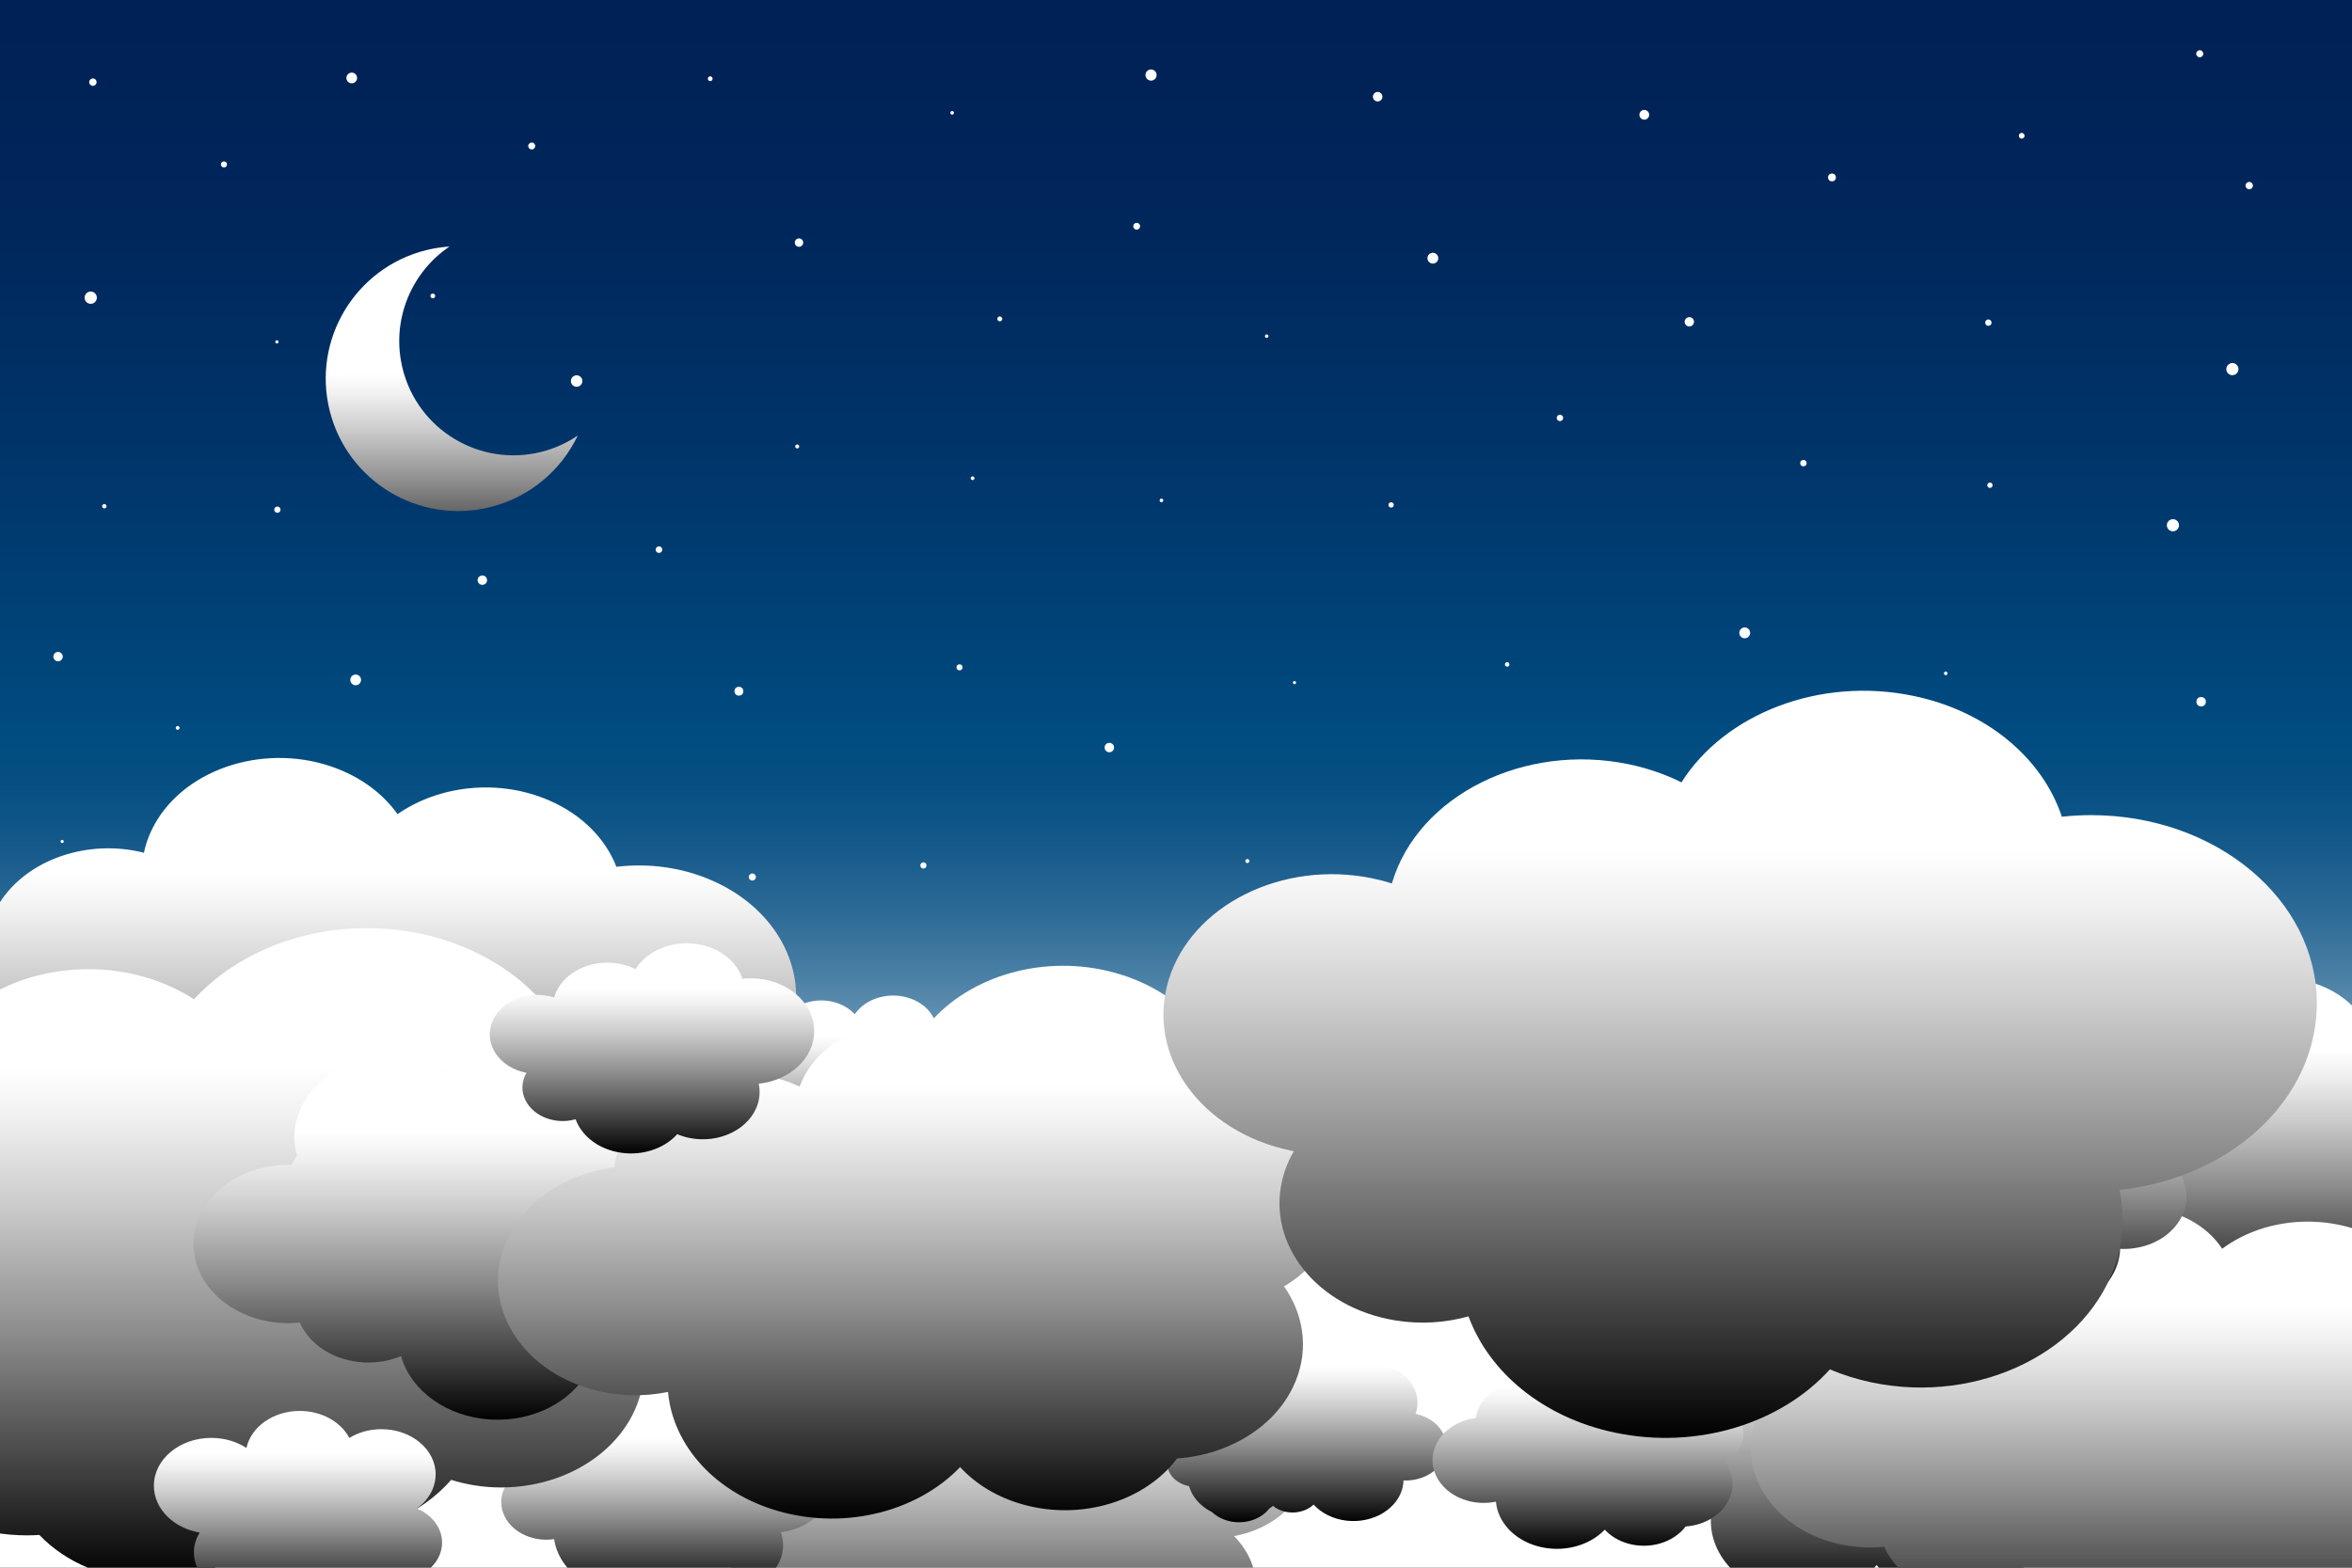 <?xml version="1.0" encoding="utf-8"?>
<!-- Generator: Adobe Illustrator 27.5.0, SVG Export Plug-In . SVG Version: 6.00 Build 0)  -->
<svg version="1.1" id="Layer_1" xmlns="http://www.w3.org/2000/svg" xmlns:xlink="http://www.w3.org/1999/xlink" x="0px" y="0px"
	 viewBox="0 0 432 288" style="enable-background:new 0 0 432 288;" xml:space="preserve">
<rect x="0" y="0" width="432" height="288" fill="#333333" stroke="none"/>
<g>
	<linearGradient id="SVGID_1_" gradientUnits="userSpaceOnUse" x1="216" y1="226.63" x2="216" y2="4.816">
		<stop  offset="0" style="stop-color:#FFFFFF"/>
		<stop  offset="0.019" style="stop-color:#EBF1F5"/>
		<stop  offset="0.083" style="stop-color:#AEC6D7"/>
		<stop  offset="0.146" style="stop-color:#79A0BC"/>
		<stop  offset="0.208" style="stop-color:#4D82A7"/>
		<stop  offset="0.267" style="stop-color:#2C6A96"/>
		<stop  offset="0.323" style="stop-color:#14598A"/>
		<stop  offset="0.374" style="stop-color:#054F82"/>
		<stop  offset="0.418" style="stop-color:#004B80"/>
		<stop  offset="0.594" style="stop-color:#00396E"/>
		<stop  offset="0.831" style="stop-color:#00275C"/>
		<stop  offset="1" style="stop-color:#002155"/>
	</linearGradient>
	<rect style="fill:url(#SVGID_1_);" width="432" height="288"/>
	<g>
		<circle style="fill:#FFFFFF;" cx="209.24" cy="257.349" r="0.916"/>
		<circle style="fill:#FFFFFF;" cx="263.182" cy="47.43" r="0.995"/>
		<circle style="fill:#FFFFFF;" cx="232.654" cy="61.754" r="0.316"/>
		<circle style="fill:#FFFFFF;" cx="421.474" cy="257.898" r="0.394"/>
		<path style="fill:#FFFFFF;" d="M175.214,20.727c0,0.183-0.148,0.331-0.331,0.331c-0.183,0-0.331-0.148-0.331-0.331
			c0-0.183,0.148-0.331,0.331-0.331C175.065,20.396,175.214,20.544,175.214,20.727z"/>
		<circle style="fill:#FFFFFF;" cx="238.687" cy="277.071" r="1.048"/>
		<circle style="fill:#FFFFFF;" cx="331.24" cy="85.083" r="0.586"/>
		<path style="fill:#FFFFFF;" d="M51.159,62.807c0,0.165-0.134,0.299-0.299,0.299c-0.165,0-0.299-0.134-0.299-0.299
			c0-0.165,0.134-0.299,0.299-0.299C51.025,62.507,51.159,62.641,51.159,62.807z"/>
		<path style="fill:#FFFFFF;" d="M138.838,161.114c0,0.361-0.292,0.653-0.653,0.653c-0.361,0-0.653-0.292-0.653-0.653
			c0-0.361,0.292-0.653,0.653-0.653C138.546,160.461,138.838,160.753,138.838,161.114z"/>
		<path style="fill:#FFFFFF;" d="M229.474,158.182c0,0.204-0.165,0.37-0.37,0.37c-0.204,0-0.37-0.165-0.37-0.37
			c0-0.204,0.166-0.37,0.37-0.37C229.309,157.812,229.474,157.978,229.474,158.182z"/>
		<path style="fill:#FFFFFF;" d="M170.176,158.993c0,0.316-0.256,0.572-0.572,0.572s-0.572-0.256-0.572-0.572
			c0-0.316,0.256-0.572,0.572-0.572S170.176,158.677,170.176,158.993z"/>
		<path style="fill:#FFFFFF;" d="M166.71,191.076c0,0.449-0.364,0.814-0.814,0.814s-0.814-0.364-0.814-0.814
			c0-0.45,0.364-0.814,0.814-0.814S166.71,190.627,166.71,191.076z"/>
		<path style="fill:#FFFFFF;" d="M178.984,87.855c0,0.19-0.154,0.343-0.343,0.343c-0.19,0-0.343-0.154-0.343-0.343
			c0-0.19,0.154-0.343,0.343-0.343C178.831,87.512,178.984,87.665,178.984,87.855z"/>
		<path style="fill:#FFFFFF;" d="M238.051,125.407c0,0.159-0.129,0.288-0.288,0.288c-0.159,0-0.288-0.129-0.288-0.288
			c0-0.159,0.129-0.288,0.288-0.288C237.922,125.118,238.051,125.247,238.051,125.407z"/>
		<path style="fill:#FFFFFF;" d="M136.658,235.479c0,0.268-0.217,0.485-0.485,0.485c-0.267,0-0.484-0.217-0.484-0.485
			c0-0.267,0.217-0.484,0.484-0.484C136.441,234.995,136.658,235.212,136.658,235.479z"/>
		<path style="fill:#FFFFFF;" d="M17.743,15.089c0,0.376-0.305,0.681-0.681,0.681s-0.681-0.305-0.681-0.681
			c0-0.376,0.305-0.681,0.681-0.681S17.743,14.713,17.743,15.089z"/>
		<path style="fill:#FFFFFF;" d="M109.672,270.528c0,0.168-0.136,0.304-0.304,0.304c-0.168,0-0.304-0.136-0.304-0.304
			c0-0.168,0.136-0.304,0.304-0.304C109.536,270.224,109.672,270.36,109.672,270.528z"/>
		<path style="fill:#FFFFFF;" d="M184.087,58.578c0,0.249-0.202,0.451-0.451,0.451c-0.249,0-0.451-0.202-0.451-0.451
			s0.202-0.451,0.451-0.451C183.885,58.127,184.087,58.329,184.087,58.578z"/>
		<circle style="fill:#FFFFFF;" cx="300.186" cy="189.734" r="0.546"/>
		<path style="fill:#FFFFFF;" d="M364.335,161.125c0,0.213-0.173,0.386-0.386,0.386c-0.213,0-0.386-0.173-0.386-0.386
			c0-0.213,0.173-0.386,0.386-0.386C364.163,160.738,364.335,160.911,364.335,161.125z"/>
		<circle style="fill:#FFFFFF;" cx="50.949" cy="93.63" r="0.57"/>
		<circle style="fill:#FFFFFF;" cx="343.602" cy="269.385" r="0.407"/>
		<path style="fill:#FFFFFF;" d="M47.709,274.831c0,0.521-0.422,0.942-0.942,0.942s-0.942-0.422-0.942-0.942
			c0-0.521,0.422-0.943,0.942-0.943S47.709,274.311,47.709,274.831z"/>
		<path style="fill:#FFFFFF;" d="M314.191,149.75c0,0.479-0.388,0.867-0.867,0.867c-0.479,0-0.867-0.388-0.867-0.867
			c0-0.479,0.388-0.867,0.867-0.867C313.802,148.883,314.191,149.271,314.191,149.75z"/>
		<path style="fill:#FFFFFF;" d="M310.4,234.096c0,0.572-0.464,1.036-1.036,1.036c-0.572,0-1.036-0.464-1.036-1.036
			c0-0.572,0.464-1.036,1.036-1.036C309.937,233.06,310.4,233.524,310.4,234.096z"/>
		<path style="fill:#FFFFFF;" d="M413.799,34.099c0,0.374-0.303,0.678-0.678,0.678c-0.375,0-0.678-0.304-0.678-0.678
			c0-0.375,0.303-0.678,0.678-0.678C413.496,33.421,413.799,33.724,413.799,34.099z"/>
		<path style="fill:#FFFFFF;" d="M11.712,154.587c0,0.162-0.131,0.293-0.293,0.293c-0.162,0-0.293-0.131-0.293-0.293
			c0-0.162,0.131-0.293,0.293-0.293C11.581,154.294,11.712,154.426,11.712,154.587z"/>
		<path style="fill:#FFFFFF;" d="M335.506,221.269c0,0.168-0.136,0.304-0.304,0.304c-0.168,0-0.304-0.136-0.304-0.304
			c0-0.168,0.136-0.304,0.304-0.304C335.37,220.965,335.506,221.101,335.506,221.269z"/>
		<path style="fill:#FFFFFF;" d="M14.724,272.87c0,0.43-0.349,0.779-0.779,0.779c-0.43,0-0.779-0.349-0.779-0.779
			c0-0.43,0.349-0.779,0.779-0.779C14.375,272.091,14.724,272.439,14.724,272.87z"/>
		<path style="fill:#FFFFFF;" d="M230.725,187.81c0,0.433-0.351,0.784-0.784,0.784c-0.433,0-0.784-0.351-0.784-0.784
			s0.351-0.784,0.784-0.784C230.374,187.026,230.725,187.377,230.725,187.81z"/>
		<circle style="fill:#FFFFFF;" cx="404.292" cy="128.915" r="0.864"/>
		<path style="fill:#FFFFFF;" d="M275.352,226.223c0,0.533-0.432,0.964-0.964,0.964c-0.533,0-0.964-0.432-0.964-0.964
			c0-0.533,0.432-0.964,0.964-0.964C274.92,225.259,275.352,225.691,275.352,226.223z"/>
		<circle style="fill:#FFFFFF;" cx="357.379" cy="123.704" r="0.325"/>
		<path style="fill:#FFFFFF;" d="M147.527,44.568c0,0.426-0.346,0.772-0.772,0.772c-0.426,0-0.772-0.346-0.772-0.772
			s0.346-0.772,0.772-0.772C147.182,43.796,147.527,44.142,147.527,44.568z"/>
		<path style="fill:#FFFFFF;" d="M121.641,100.973c0,0.335-0.272,0.607-0.607,0.607c-0.335,0-0.607-0.272-0.607-0.607
			c0-0.335,0.272-0.607,0.607-0.607C121.369,100.366,121.641,100.638,121.641,100.973z"/>
		<circle style="fill:#FFFFFF;" cx="164.118" cy="253.405" r="0.366"/>
		<circle style="fill:#FFFFFF;" cx="331.823" cy="186.979" r="0.489"/>
		<path style="fill:#FFFFFF;" d="M209.495,223.325c0,0.621-0.503,1.124-1.124,1.124c-0.621,0-1.124-0.503-1.124-1.124
			c0-0.621,0.503-1.124,1.124-1.124C208.992,222.201,209.495,222.704,209.495,223.325z"/>
		<path style="fill:#FFFFFF;" d="M59.981,206.012c0,0.364-0.295,0.658-0.658,0.658c-0.364,0-0.658-0.295-0.658-0.658
			c0-0.363,0.295-0.658,0.658-0.658C59.686,205.354,59.981,205.649,59.981,206.012z"/>
		<circle style="fill:#FFFFFF;" cx="255.508" cy="92.761" r="0.486"/>
		<path style="fill:#FFFFFF;" d="M272.187,161.639c0,0.208-0.168,0.376-0.376,0.376s-0.376-0.168-0.376-0.376
			s0.168-0.376,0.376-0.376S272.187,161.432,272.187,161.639z"/>
		<path style="fill:#FFFFFF;" d="M77.771,154.937c0,0.625-0.506,1.131-1.131,1.131c-0.625,0-1.131-0.506-1.131-1.131
			c0-0.625,0.506-1.131,1.131-1.131C77.264,153.806,77.771,154.312,77.771,154.937z"/>
		<path style="fill:#FFFFFF;" d="M93.475,198.113c0,0.233-0.189,0.422-0.422,0.422s-0.422-0.189-0.422-0.422
			c0-0.233,0.189-0.422,0.422-0.422S93.475,197.88,93.475,198.113z"/>
		<path style="fill:#FFFFFF;" d="M106.966,69.999c0,0.582-0.472,1.054-1.054,1.054c-0.582,0-1.054-0.472-1.054-1.054
			c0-0.582,0.472-1.054,1.054-1.054C106.494,68.945,106.966,69.416,106.966,69.999z"/>
		<path style="fill:#FFFFFF;" d="M45.688,164.842c0,0.384-0.312,0.696-0.696,0.696c-0.384,0-0.696-0.311-0.696-0.696
			s0.312-0.696,0.696-0.696C45.376,164.146,45.688,164.458,45.688,164.842z"/>
		<circle style="fill:#FFFFFF;" cx="130.449" cy="14.461" r="0.434"/>
		<path style="fill:#FFFFFF;" d="M371.857,24.941c0,0.29-0.236,0.526-0.526,0.526c-0.29,0-0.526-0.236-0.526-0.526
			c0-0.291,0.235-0.526,0.526-0.526C371.621,24.415,371.857,24.65,371.857,24.941z"/>
		<path style="fill:#FFFFFF;" d="M404.544,220.006c0,0.396-0.321,0.718-0.718,0.718c-0.396,0-0.718-0.321-0.718-0.718
			s0.321-0.718,0.718-0.718C404.222,219.288,404.544,219.61,404.544,220.006z"/>
		<path style="fill:#FFFFFF;" d="M244.283,212.236c0,0.195-0.158,0.352-0.352,0.352c-0.195,0-0.352-0.158-0.352-0.352
			c0-0.195,0.158-0.352,0.352-0.352C244.126,211.884,244.283,212.041,244.283,212.236z"/>
		<path style="fill:#FFFFFF;" d="M365.798,59.27c0,0.324-0.263,0.587-0.587,0.587c-0.324,0-0.586-0.263-0.586-0.587
			c0-0.324,0.263-0.586,0.586-0.586C365.535,58.683,365.798,58.946,365.798,59.27z"/>
		<path style="fill:#FFFFFF;" d="M133.68,200.356c0,0.543-0.44,0.983-0.983,0.983c-0.543,0-0.983-0.44-0.983-0.983
			c0-0.543,0.44-0.983,0.983-0.983C133.24,199.373,133.68,199.813,133.68,200.356z"/>
		<circle style="fill:#FFFFFF;" cx="336.484" cy="32.598" r="0.72"/>
		<path style="fill:#FFFFFF;" d="M198.35,182.633c0,0.208-0.168,0.376-0.376,0.376c-0.207,0-0.376-0.168-0.376-0.376
			s0.168-0.376,0.376-0.376C198.182,182.258,198.35,182.426,198.35,182.633z"/>
		<circle style="fill:#FFFFFF;" cx="67.244" cy="247.584" r="0.289"/>
		<path style="fill:#FFFFFF;" d="M311.14,59.119c0,0.473-0.384,0.857-0.857,0.857s-0.857-0.384-0.857-0.857
			c0-0.473,0.384-0.857,0.857-0.857S311.14,58.646,311.14,59.119z"/>
		<path style="fill:#FFFFFF;" d="M209.404,41.563c0,0.347-0.281,0.628-0.628,0.628s-0.628-0.281-0.628-0.628
			c0-0.347,0.281-0.627,0.628-0.627S209.404,41.216,209.404,41.563z"/>
		<path style="fill:#FFFFFF;" d="M302.909,21.089c0,0.495-0.401,0.897-0.897,0.897s-0.897-0.402-0.897-0.897
			c0-0.495,0.401-0.897,0.897-0.897S302.909,20.594,302.909,21.089z"/>
		<circle style="fill:#FFFFFF;" cx="410.029" cy="67.811" r="1.117"/>
		<circle style="fill:#FFFFFF;" cx="100.476" cy="236.764" r="0.308"/>
		<path style="fill:#FFFFFF;" d="M404.685,9.873c0,0.358-0.29,0.648-0.648,0.648s-0.648-0.29-0.648-0.648s0.29-0.648,0.648-0.648
			S404.685,9.515,404.685,9.873z"/>
		<circle style="fill:#FFFFFF;" cx="363.981" cy="212.941" r="0.611"/>
		<path style="fill:#FFFFFF;" d="M19.564,93.005c0,0.222-0.18,0.402-0.402,0.402c-0.222,0-0.402-0.18-0.402-0.402
			c0-0.222,0.18-0.402,0.402-0.402C19.384,92.603,19.564,92.783,19.564,93.005z"/>
		<path style="fill:#FFFFFF;" d="M89.462,106.581c0,0.479-0.388,0.868-0.868,0.868c-0.479,0-0.868-0.388-0.868-0.868
			c0-0.479,0.388-0.868,0.868-0.868C89.074,105.714,89.462,106.102,89.462,106.581z"/>
		<circle style="fill:#FFFFFF;" cx="65.328" cy="124.902" r="0.987"/>
		<path style="fill:#FFFFFF;" d="M11.527,120.625c0,0.476-0.386,0.862-0.862,0.862c-0.476,0-0.862-0.386-0.862-0.862
			c0-0.476,0.386-0.862,0.862-0.862C11.142,119.763,11.527,120.149,11.527,120.625z"/>
		<path style="fill:#FFFFFF;" d="M277.241,122.06c0,0.229-0.185,0.414-0.414,0.414c-0.228,0-0.414-0.185-0.414-0.414
			s0.185-0.414,0.414-0.414C277.056,121.646,277.241,121.831,277.241,122.06z"/>
		<path style="fill:#FFFFFF;" d="M140.928,273.117c0,0.592-0.48,1.071-1.071,1.071c-0.592,0-1.071-0.48-1.071-1.071
			s0.48-1.071,1.071-1.071C140.449,272.046,140.928,272.526,140.928,273.117z"/>
		<path style="fill:#FFFFFF;" d="M23.174,190.425c0,0.362-0.293,0.655-0.655,0.655c-0.362,0-0.655-0.293-0.655-0.655
			c0-0.362,0.293-0.655,0.655-0.655C22.881,189.77,23.174,190.063,23.174,190.425z"/>
		<path style="fill:#FFFFFF;" d="M33.117,244.628c0,0.185-0.15,0.336-0.336,0.336c-0.185,0-0.336-0.15-0.336-0.336
			c0-0.185,0.15-0.336,0.336-0.336C32.967,244.292,33.117,244.443,33.117,244.628z"/>
		<path style="fill:#FFFFFF;" d="M98.302,26.819c0,0.353-0.286,0.639-0.639,0.639c-0.353,0-0.64-0.286-0.64-0.639
			c0-0.353,0.286-0.639,0.64-0.639C98.015,26.179,98.302,26.465,98.302,26.819z"/>
		<path style="fill:#FFFFFF;" d="M400.222,96.493c0,0.615-0.499,1.114-1.114,1.114c-0.615,0-1.114-0.499-1.114-1.114
			c0-0.615,0.499-1.114,1.114-1.114C399.723,95.38,400.222,95.878,400.222,96.493z"/>
		<path style="fill:#FFFFFF;" d="M278.198,264.953c0,0.289-0.234,0.523-0.523,0.523s-0.523-0.234-0.523-0.523
			s0.234-0.523,0.523-0.523S278.198,264.664,278.198,264.953z"/>
		<path style="fill:#FFFFFF;" d="M310.866,268.31c0,0.198-0.161,0.359-0.359,0.359c-0.198,0-0.359-0.161-0.359-0.359
			s0.161-0.359,0.359-0.359C310.705,267.951,310.866,268.112,310.866,268.31z"/>
		<path style="fill:#FFFFFF;" d="M146.795,82.017c0,0.203-0.164,0.367-0.367,0.367c-0.203,0-0.367-0.164-0.367-0.367
			c0-0.202,0.164-0.367,0.367-0.367C146.631,81.65,146.795,81.815,146.795,82.017z"/>
		<path style="fill:#FFFFFF;" d="M184.992,274.545c0,0.188-0.152,0.34-0.34,0.34c-0.188,0-0.34-0.152-0.34-0.34
			c0-0.188,0.152-0.34,0.34-0.34C184.84,274.206,184.992,274.358,184.992,274.545z"/>
		<path style="fill:#FFFFFF;" d="M174.859,222.915c0,0.581-0.471,1.053-1.053,1.053c-0.581,0-1.053-0.471-1.053-1.053
			s0.471-1.053,1.053-1.053C174.387,221.863,174.859,222.334,174.859,222.915z"/>
		<circle style="fill:#FFFFFF;" cx="213.329" cy="91.927" r="0.33"/>
		<circle style="fill:#FFFFFF;" cx="176.24" cy="122.595" r="0.555"/>
		<circle style="fill:#FFFFFF;" cx="32.632" cy="133.719" r="0.349"/>
		<circle style="fill:#FFFFFF;" cx="80.704" cy="273.803" r="1.012"/>
		<circle style="fill:#FFFFFF;" cx="135.719" cy="126.984" r="0.813"/>
		<path style="fill:#FFFFFF;" d="M253.916,17.763c0,0.482-0.391,0.874-0.874,0.874c-0.482,0-0.874-0.391-0.874-0.874
			c0-0.483,0.391-0.874,0.874-0.874C253.525,16.89,253.916,17.281,253.916,17.763z"/>
		<circle style="fill:#FFFFFF;" cx="395.302" cy="277.11" r="0.585"/>
		<path style="fill:#FFFFFF;" d="M212.439,13.785c0,0.565-0.458,1.023-1.023,1.023c-0.565,0-1.023-0.458-1.023-1.023
			s0.458-1.023,1.023-1.023C211.981,12.762,212.439,13.22,212.439,13.785z"/>
		<path style="fill:#FFFFFF;" d="M395.733,185.523c0,0.545-0.442,0.987-0.987,0.987c-0.545,0-0.987-0.442-0.987-0.987
			c0-0.545,0.442-0.987,0.987-0.987C395.291,184.536,395.733,184.978,395.733,185.523z"/>
		<circle style="fill:#FFFFFF;" cx="418.139" cy="166.968" r="0.664"/>
		<path style="fill:#FFFFFF;" d="M287.108,76.779c0,0.326-0.264,0.59-0.59,0.59s-0.59-0.264-0.59-0.59c0-0.326,0.264-0.59,0.59-0.59
			S287.108,76.453,287.108,76.779z"/>
		<circle style="fill:#FFFFFF;" cx="64.607" cy="14.321" r="0.982"/>
		<circle style="fill:#FFFFFF;" cx="79.494" cy="54.365" r="0.433"/>
		<path style="fill:#FFFFFF;" d="M365.99,89.145c0,0.272-0.22,0.492-0.492,0.492c-0.272,0-0.492-0.22-0.492-0.492
			c0-0.272,0.22-0.492,0.492-0.492C365.77,88.653,365.99,88.873,365.99,89.145z"/>
		<circle style="fill:#FFFFFF;" cx="364.805" cy="252.568" r="0.908"/>
		<path style="fill:#FFFFFF;" d="M270.744,194.198c0,0.174-0.141,0.314-0.315,0.314c-0.174,0-0.315-0.141-0.315-0.314
			c0-0.174,0.141-0.314,0.315-0.314C270.603,193.884,270.744,194.025,270.744,194.198z"/>
		<circle style="fill:#FFFFFF;" cx="41.134" cy="30.207" r="0.553"/>
		<path style="fill:#FFFFFF;" d="M245.32,249.88c0,0.229-0.186,0.415-0.415,0.415c-0.229,0-0.415-0.186-0.415-0.415
			c0-0.229,0.186-0.415,0.415-0.415C245.134,249.465,245.32,249.651,245.32,249.88z"/>
		<path style="fill:#FFFFFF;" d="M107.798,160.852c0,0.186-0.151,0.336-0.336,0.336c-0.186,0-0.336-0.151-0.336-0.336
			c0-0.186,0.151-0.336,0.336-0.336C107.647,160.516,107.798,160.667,107.798,160.852z"/>
		<path style="fill:#FFFFFF;" d="M395.477,251.452c0,0.197-0.159,0.356-0.356,0.356c-0.197,0-0.356-0.159-0.356-0.356
			s0.159-0.356,0.356-0.356C395.317,251.096,395.477,251.255,395.477,251.452z"/>
		<path style="fill:#FFFFFF;" d="M204.624,137.332c0,0.479-0.389,0.868-0.868,0.868c-0.479,0-0.868-0.389-0.868-0.868
			c0-0.479,0.389-0.868,0.868-0.868C204.235,136.464,204.624,136.853,204.624,137.332z"/>
		<path style="fill:#FFFFFF;" d="M17.79,54.686c0,0.622-0.505,1.127-1.127,1.127c-0.622,0-1.127-0.504-1.127-1.127
			c0-0.622,0.505-1.127,1.127-1.127C17.285,53.559,17.79,54.064,17.79,54.686z"/>
		<path style="fill:#FFFFFF;" d="M321.456,116.265c0,0.55-0.446,0.996-0.996,0.996s-0.996-0.446-0.996-0.996
			c0-0.55,0.446-0.997,0.996-0.997S321.456,115.714,321.456,116.265z"/>
		<path style="fill:#FFFFFF;" d="M14.087,225.198c0,0.19-0.154,0.344-0.344,0.344c-0.19,0-0.344-0.154-0.344-0.344
			c0-0.19,0.154-0.344,0.344-0.344C13.933,224.854,14.087,225.008,14.087,225.198z"/>
	</g>
	
		<linearGradient id="SVGID_00000088828567517931705260000012455777309963430817_" gradientUnits="userSpaceOnUse" x1="82.972" y1="107.182" x2="82.972" y2="58.254">
		<stop  offset="0" style="stop-color:#000000"/>
		<stop  offset="0.153" style="stop-color:#3B3B3B"/>
		<stop  offset="0.385" style="stop-color:#8E8E8E"/>
		<stop  offset="0.575" style="stop-color:#CBCBCB"/>
		<stop  offset="0.714" style="stop-color:#F1F1F1"/>
		<stop  offset="0.787" style="stop-color:#FFFFFF"/>
	</linearGradient>
	<path style="fill:url(#SVGID_00000088828567517931705260000012455777309963430817_);" d="M99.376,83.026
		c-11.241,2.799-22.623-4.044-25.422-15.286c-2.188-8.785,1.514-17.656,8.602-22.449c-1.419,0.095-2.849,0.309-4.278,0.665
		c-13.036,3.246-20.972,16.445-17.726,29.481c3.246,13.036,16.445,20.973,29.481,17.727c7.344-1.829,13.068-6.816,16.088-13.153
		C104.123,81.37,101.857,82.408,99.376,83.026z"/>
	<g>
		<defs>
			<rect id="SVGID_00000124884013273803578640000008787408282690421642_" width="432" height="288"/>
		</defs>
		<clipPath id="SVGID_00000093155238941281970250000005002406004100395392_">
			<use xlink:href="#SVGID_00000124884013273803578640000008787408282690421642_"  style="overflow:visible;"/>
		</clipPath>
		<g style="clip-path:url(#SVGID_00000093155238941281970250000005002406004100395392_);">
			
				<linearGradient id="SVGID_00000145058628853899220700000016409669980593486527_" gradientUnits="userSpaceOnUse" x1="346.811" y1="293.445" x2="346.811" y2="235.454">
				<stop  offset="0" style="stop-color:#000000"/>
				<stop  offset="0.153" style="stop-color:#3B3B3B"/>
				<stop  offset="0.385" style="stop-color:#8E8E8E"/>
				<stop  offset="0.575" style="stop-color:#CBCBCB"/>
				<stop  offset="0.714" style="stop-color:#F1F1F1"/>
				<stop  offset="0.787" style="stop-color:#FFFFFF"/>
			</linearGradient>
			<path style="fill:url(#SVGID_00000145058628853899220700000016409669980593486527_);" d="M385.976,252.766
				c-3.509-5.449-10.735-8.164-17.667-7.154c-0.186-1.414-0.685-2.823-1.54-4.152c-3.57-5.542-11.857-7.624-18.507-4.648
				c-1.392,0.621-2.59,1.424-3.601,2.342c-4.14-3.594-10.788-4.621-16.313-2.149c-6.314,2.823-8.875,9.187-6.065,14.567
				c-3.086-0.572-6.421-0.268-9.423,1.075c-6.653,2.975-9.15,9.88-5.58,15.423c1.846,2.864,4.954,4.795,8.443,5.59
				c-2.065,3.824-2.056,8.377,0.508,12.36c4.384,6.804,14.557,9.358,22.724,5.705c2.351-1.053,4.278-2.503,5.728-4.202
				c4.815,5.7,14.09,7.635,21.645,4.256c4.339-1.942,7.223-5.249,8.33-8.943c2.265,0.284,4.652-0.007,6.824-0.979
				c5.357-2.398,7.368-7.957,4.493-12.421c-0.392-0.609-0.859-1.16-1.379-1.663C388.395,263.555,389.168,257.72,385.976,252.766z"/>
			
				<linearGradient id="SVGID_00000143576617698125326590000003559149429092232848_" gradientUnits="userSpaceOnUse" x1="273.154" y1="240.033" x2="273.154" y2="174.512">
				<stop  offset="0" style="stop-color:#000000"/>
				<stop  offset="0.153" style="stop-color:#3B3B3B"/>
				<stop  offset="0.385" style="stop-color:#8E8E8E"/>
				<stop  offset="0.575" style="stop-color:#CBCBCB"/>
				<stop  offset="0.714" style="stop-color:#F1F1F1"/>
				<stop  offset="0.787" style="stop-color:#FFFFFF"/>
			</linearGradient>
			<path style="fill:url(#SVGID_00000143576617698125326590000003559149429092232848_);" d="M317.405,194.072
				c-3.965-6.156-12.13-9.225-19.961-8.083c-0.21-1.597-0.773-3.19-1.74-4.691c-4.034-6.262-13.396-8.614-20.91-5.251
				c-1.573,0.702-2.926,1.608-4.068,2.646c-4.678-4.061-12.189-5.221-18.431-2.428c-7.134,3.189-10.027,10.38-6.852,16.458
				c-3.487-0.646-7.255-0.303-10.647,1.215c-7.517,3.362-10.339,11.163-6.305,17.425c2.086,3.236,5.597,5.418,9.539,6.316
				c-2.333,4.32-2.323,9.465,0.574,13.965c4.953,7.687,16.447,10.574,25.675,6.446c2.656-1.189,4.834-2.828,6.472-4.747
				c5.44,6.44,15.919,8.626,24.456,4.809c4.902-2.194,8.161-5.931,9.411-10.104c2.559,0.321,5.256-0.008,7.711-1.106
				c6.052-2.709,8.325-8.99,5.076-14.033c-0.442-0.688-0.97-1.311-1.558-1.879C320.137,206.262,321.011,199.67,317.405,194.072z"/>
			
				<linearGradient id="SVGID_00000010295898910326967100000015935504989745081789_" gradientUnits="userSpaceOnUse" x1="155.511" y1="217.325" x2="155.511" y2="182.891">
				<stop  offset="0" style="stop-color:#000000"/>
				<stop  offset="0.153" style="stop-color:#3B3B3B"/>
				<stop  offset="0.385" style="stop-color:#8E8E8E"/>
				<stop  offset="0.575" style="stop-color:#CBCBCB"/>
				<stop  offset="0.714" style="stop-color:#F1F1F1"/>
				<stop  offset="0.787" style="stop-color:#FFFFFF"/>
			</linearGradient>
			<path style="fill:url(#SVGID_00000010295898910326967100000015935504989745081789_);" d="M176.73,203.032
				c2.65-0.492,5.008-1.964,6.23-4.177c2.081-3.764,0.108-8.219-4.407-9.952c-2.134-0.82-4.452-0.876-6.525-0.319
				c-0.409-2.149-2.055-4.094-4.605-5.073c-3.855-1.482-8.38-0.216-10.423,2.817c-0.741-0.811-1.723-1.487-2.912-1.943
				c-3.448-1.324-7.458-0.361-9.572,2.132c-0.892-0.871-2.02-1.599-3.35-2.11c-4.926-1.891-10.757-0.095-13.026,4.007
				c-2.037,3.683-0.513,7.973,3.381,10.183c-0.648,0.519-1.193,1.147-1.593,1.869c-1.715,3.102-0.088,6.78,3.637,8.209
				c2.57,0.988,5.466,0.647,7.578-0.677c0.642,2.546,2.672,4.815,5.725,5.988c2.485,0.954,5.187,1,7.584,0.314
				c0.644,1.074,1.711,1.982,3.122,2.524c3.104,1.191,6.743,0.19,8.419-2.228c0.01,0.005,0.018,0.008,0.029,0.012
				c4.513,1.734,9.861,0.088,11.941-3.673C179.454,208.234,178.852,205.182,176.73,203.032z"/>
			
				<linearGradient id="SVGID_00000011711583484115335900000018113176882434978186_" gradientUnits="userSpaceOnUse" x1="184.654" y1="310.497" x2="184.654" y2="242.313">
				<stop  offset="0" style="stop-color:#000000"/>
				<stop  offset="0.153" style="stop-color:#3B3B3B"/>
				<stop  offset="0.385" style="stop-color:#8E8E8E"/>
				<stop  offset="0.575" style="stop-color:#CBCBCB"/>
				<stop  offset="0.714" style="stop-color:#F1F1F1"/>
				<stop  offset="0.787" style="stop-color:#FFFFFF"/>
			</linearGradient>
			<path style="fill:url(#SVGID_00000011711583484115335900000018113176882434978186_);" d="M226.668,282.194
				c5.247-0.975,9.917-3.888,12.336-8.27c4.121-7.454,0.214-16.276-8.727-19.707c-4.226-1.623-8.816-1.734-12.921-0.632
				c-0.811-4.255-4.069-8.106-9.118-10.045c-7.634-2.934-16.595-0.427-20.639,5.579c-1.468-1.606-3.412-2.944-5.767-3.848
				c-6.828-2.621-14.768-0.716-18.954,4.221c-1.766-1.724-4-3.166-6.634-4.177c-9.755-3.744-21.301-0.188-25.793,7.935
				c-4.033,7.292-1.016,15.788,6.694,20.164c-1.283,1.028-2.363,2.272-3.154,3.7c-3.396,6.143-0.173,13.426,7.202,16.255
				c5.089,1.956,10.824,1.28,15.006-1.341c1.271,5.041,5.291,9.534,11.336,11.856c4.92,1.889,10.271,1.979,15.018,0.622
				c1.274,2.127,3.387,3.925,6.182,4.997c6.146,2.359,13.352,0.376,16.672-4.412c0.02,0.01,0.036,0.017,0.056,0.023
				c8.936,3.435,19.526,0.175,23.644-7.272C232.064,292.495,230.87,286.452,226.668,282.194z"/>
			
				<linearGradient id="SVGID_00000173879736328588648550000004981275018695297419_" gradientUnits="userSpaceOnUse" x1="122.348" y1="292.697" x2="122.348" y2="256.481">
				<stop  offset="0" style="stop-color:#000000"/>
				<stop  offset="0.153" style="stop-color:#3B3B3B"/>
				<stop  offset="0.385" style="stop-color:#8E8E8E"/>
				<stop  offset="0.575" style="stop-color:#CBCBCB"/>
				<stop  offset="0.714" style="stop-color:#F1F1F1"/>
				<stop  offset="0.787" style="stop-color:#FFFFFF"/>
			</linearGradient>
			<path style="fill:url(#SVGID_00000173879736328588648550000004981275018695297419_);" d="M146.9,264.783
				c-2.064-0.901-4.32-1.174-6.463-0.918c-0.723-1.87-2.29-3.513-4.544-4.496c-3.443-1.502-7.495-1.032-10.301,0.925
				c-0.849-1.202-2.105-2.231-3.7-2.926c-4.559-1.988-10.189-0.52-12.575,3.279c-0.456,0.73-0.763,1.494-0.923,2.265
				c-3.76-0.956-7.923,0.42-9.811,3.427c-0.616,0.982-0.915,2.03-0.941,3.067c-1.924,0.559-3.609,1.698-4.629,3.321
				c-2.129,3.388-0.556,7.572,3.508,9.346c1.681,0.732,3.525,0.93,5.26,0.682c0.509,3.565,3.049,6.867,7.153,8.657
				c5.768,2.513,12.713,1.22,16.694-2.805c0.893,1.078,2.102,1.996,3.592,2.646c4.887,2.132,10.924,0.556,13.483-3.517
				c1.259-2.006,1.436-4.246,0.713-6.256c3.298-0.385,6.333-2.037,7.995-4.682C154.148,272.441,152.129,267.062,146.9,264.783z"/>
			
				<linearGradient id="SVGID_00000096760576890825159610000010501341120611588237_" gradientUnits="userSpaceOnUse" x1="64.226" y1="237.326" x2="64.226" y2="139.244">
				<stop  offset="0" style="stop-color:#000000"/>
				<stop  offset="0.153" style="stop-color:#3B3B3B"/>
				<stop  offset="0.385" style="stop-color:#8E8E8E"/>
				<stop  offset="0.575" style="stop-color:#CBCBCB"/>
				<stop  offset="0.714" style="stop-color:#F1F1F1"/>
				<stop  offset="0.787" style="stop-color:#FFFFFF"/>
			</linearGradient>
			<path style="fill:url(#SVGID_00000096760576890825159610000010501341120611588237_);" d="M130.718,161.728
				c-5.589-2.439-11.699-3.179-17.502-2.487c-1.959-5.063-6.201-9.515-12.306-12.177c-9.325-4.067-20.298-2.795-27.897,2.506
				c-2.301-3.256-5.7-6.041-10.02-7.925c-12.345-5.384-27.592-1.407-34.056,8.879c-1.236,1.976-2.067,4.045-2.5,6.133
				c-10.181-2.589-21.457,1.137-26.57,9.282c-1.669,2.66-2.477,5.498-2.549,8.307c-5.21,1.514-9.774,4.598-12.536,8.995
				c-5.766,9.175-1.506,20.507,9.501,25.31c4.553,1.984,9.547,2.52,14.245,1.846c1.378,9.655,8.257,18.597,19.373,23.445
				c15.62,6.807,34.429,3.305,45.211-7.595c2.417,2.918,5.692,5.405,9.729,7.165c13.234,5.773,29.583,1.507,36.513-9.524
				c3.411-5.434,3.889-11.498,1.93-16.941c8.932-1.042,17.152-5.517,21.65-12.68C150.345,182.467,144.878,167.899,130.718,161.728z"
				/>
			
				<linearGradient id="SVGID_00000050630677606064337870000000017848689104779400_" gradientUnits="userSpaceOnUse" x1="454.888" y1="287.041" x2="454.888" y2="242.007">
				<stop  offset="0" style="stop-color:#000000"/>
				<stop  offset="0.153" style="stop-color:#3B3B3B"/>
				<stop  offset="0.385" style="stop-color:#8E8E8E"/>
				<stop  offset="0.575" style="stop-color:#CBCBCB"/>
				<stop  offset="0.714" style="stop-color:#F1F1F1"/>
				<stop  offset="0.787" style="stop-color:#FFFFFF"/>
			</linearGradient>
			<path style="fill:url(#SVGID_00000050630677606064337870000000017848689104779400_);" d="M485.295,263.664
				c0-3.453-2.446-6.424-5.967-7.795c0.055-0.433,0.085-0.871,0.085-1.316c0-6.929-6.741-12.546-15.056-12.546
				c-4.867,0-9.191,1.928-11.944,4.914c-2.016-1.3-4.542-2.078-7.288-2.078c-6.583,0-11.921,4.447-11.921,9.934
				c0,0.715,0.091,1.409,0.263,2.08c-0.087-0.004-0.174-0.004-0.263-0.004c-4.819,0-8.725,3.255-8.725,7.27
				c0,3.255,2.567,6.01,6.105,6.937c-0.556,1.104-0.865,2.321-0.865,3.594c0,5.133,4.995,9.297,11.157,9.297
				c0.288,0,0.574-0.01,0.858-0.029c1.808,1.897,4.592,3.118,7.722,3.118c3.382,0,6.363-1.419,8.141-3.581
				c1.119,0.315,2.318,0.492,3.567,0.492c3.707,0,6.981-1.514,9.01-3.833c1.071,0.334,2.226,0.524,3.439,0.524
				c5.446,0,9.862-3.68,9.862-8.218c0-1.1-0.265-2.147-0.734-3.106C484.328,267.806,485.295,265.832,485.295,263.664z"/>
			
				<linearGradient id="SVGID_00000176751507850379985800000007809160472196027310_" gradientUnits="userSpaceOnUse" x1="42.208" y1="290.276" x2="42.208" y2="170.506">
				<stop  offset="0" style="stop-color:#000000"/>
				<stop  offset="0.153" style="stop-color:#3B3B3B"/>
				<stop  offset="0.385" style="stop-color:#8E8E8E"/>
				<stop  offset="0.575" style="stop-color:#CBCBCB"/>
				<stop  offset="0.714" style="stop-color:#F1F1F1"/>
				<stop  offset="0.787" style="stop-color:#FFFFFF"/>
			</linearGradient>
			<path style="fill:url(#SVGID_00000176751507850379985800000007809160472196027310_);" d="M123.079,228.104
				c0-9.184-6.505-17.084-15.87-20.731c0.146-1.151,0.225-2.318,0.225-3.499c0-18.428-17.927-33.368-40.041-33.368
				c-12.944,0-24.445,5.127-31.765,13.068c-5.361-3.458-12.08-5.528-19.382-5.528c-17.508,0-31.705,11.826-31.705,26.421
				c0,1.902,0.243,3.748,0.7,5.533c-0.231-0.01-0.462-0.01-0.7-0.01c-12.816,0-23.203,8.656-23.203,19.336
				c0,8.657,6.828,15.984,16.236,18.449c-1.479,2.936-2.3,6.172-2.3,9.559c0,13.651,13.284,24.727,29.672,24.727
				c0.767,0,1.527-0.025,2.282-0.076c4.808,5.046,12.214,8.291,20.538,8.291c8.994,0,16.924-3.773,21.652-9.524
				c2.976,0.836,6.165,1.308,9.487,1.308c9.858,0,18.566-4.026,23.964-10.193c2.848,0.887,5.921,1.395,9.146,1.395
				c14.483,0,26.228-9.787,26.228-21.857c0-2.926-0.706-5.71-1.954-8.261C120.505,239.118,123.079,233.87,123.079,228.104z"/>
			
				<linearGradient id="SVGID_00000018212620622691926670000005457953776574693820_" gradientUnits="userSpaceOnUse" x1="54.732" y1="295.066" x2="54.732" y2="259.202">
				<stop  offset="0" style="stop-color:#000000"/>
				<stop  offset="0.153" style="stop-color:#3B3B3B"/>
				<stop  offset="0.385" style="stop-color:#8E8E8E"/>
				<stop  offset="0.575" style="stop-color:#CBCBCB"/>
				<stop  offset="0.714" style="stop-color:#F1F1F1"/>
				<stop  offset="0.787" style="stop-color:#FFFFFF"/>
			</linearGradient>
			<path style="fill:url(#SVGID_00000018212620622691926670000005457953776574693820_);" d="M78.953,278.614
				c-0.674-0.606-1.479-1.113-2.376-1.49c1.673-1.21,2.858-2.873,3.274-4.761c0.11-0.492,0.166-0.997,0.166-1.513
				c0-4.582-4.457-8.297-9.956-8.297c-2.206,0-4.243,0.597-5.893,1.609c-1.538-2.921-5.041-4.96-9.116-4.96
				c-4.886,0-8.939,2.933-9.786,6.8c-1.785-1.154-4.018-1.849-6.453-1.849c-5.826,0-10.548,3.936-10.548,8.79
				c0,4.245,3.614,7.789,8.418,8.61c-0.68,1.089-1.068,2.325-1.068,3.639c0,4.363,4.245,7.902,9.482,7.902
				c2.353,0,4.504-0.713,6.161-1.895c1.653,2.315,4.684,3.866,8.154,3.866c4.294,0,7.919-2.378,9.088-5.641
				c1.254,0.621,2.719,0.977,4.284,0.977c4.649,0,8.418-3.142,8.418-7.017C81.2,281.544,80.348,279.869,78.953,278.614z"/>
			
				<linearGradient id="SVGID_00000094579357373411675520000002098837622211435433_" gradientUnits="userSpaceOnUse" x1="418.416" y1="241.276" x2="418.416" y2="179.699">
				<stop  offset="0" style="stop-color:#000000"/>
				<stop  offset="0.153" style="stop-color:#3B3B3B"/>
				<stop  offset="0.385" style="stop-color:#8E8E8E"/>
				<stop  offset="0.575" style="stop-color:#CBCBCB"/>
				<stop  offset="0.714" style="stop-color:#F1F1F1"/>
				<stop  offset="0.787" style="stop-color:#FFFFFF"/>
			</linearGradient>
			<path style="fill:url(#SVGID_00000094579357373411675520000002098837622211435433_);" d="M460.002,213.029
				c-1.157-1.04-2.539-1.911-4.079-2.557c2.872-2.078,4.907-4.934,5.622-8.175c0.189-0.845,0.284-1.713,0.284-2.598
				c0-7.868-7.653-14.245-17.094-14.245c-3.788,0-7.284,1.026-10.118,2.762c-2.641-5.015-8.656-8.517-15.653-8.517
				c-8.389,0-15.348,5.036-16.803,11.676c-3.065-1.982-6.899-3.174-11.079-3.174c-10.003,0-18.111,6.757-18.111,15.093
				c0,7.289,6.204,13.374,14.453,14.783c-1.168,1.87-1.834,3.992-1.834,6.249c0,7.491,7.288,13.567,16.281,13.567
				c4.04,0,7.733-1.225,10.578-3.253c2.837,3.975,8.042,6.637,14.001,6.637c7.372,0,13.597-4.083,15.603-9.686
				c2.153,1.067,4.668,1.678,7.354,1.678c7.982,0,14.453-5.395,14.453-12.047C463.86,218.059,462.397,215.183,460.002,213.029z"/>
			
				<linearGradient id="SVGID_00000119835001985527911180000010683991874917232563_" gradientUnits="userSpaceOnUse" x1="401.092" y1="306.51" x2="401.092" y2="221.869">
				<stop  offset="0" style="stop-color:#000000"/>
				<stop  offset="0.153" style="stop-color:#3B3B3B"/>
				<stop  offset="0.385" style="stop-color:#8E8E8E"/>
				<stop  offset="0.575" style="stop-color:#CBCBCB"/>
				<stop  offset="0.714" style="stop-color:#F1F1F1"/>
				<stop  offset="0.787" style="stop-color:#FFFFFF"/>
			</linearGradient>
			<path style="fill:url(#SVGID_00000119835001985527911180000010683991874917232563_);" d="M480.538,253.364
				c0.707-10.229-8.673-19.001-20.952-19.594c-5.056-0.243-9.805,0.96-13.698,3.146c-3.289-6.924-11.142-12-20.645-12.457
				c-6.521-0.312-12.571,1.597-17.089,4.943c-2.772-4.23-8.017-7.215-14.216-7.509c-5.569-0.269-10.661,1.699-14.062,4.956
				c-3.332-2.1-7.42-3.432-11.905-3.646c-12.062-0.58-22.404,7.099-23.099,17.153c-0.128,1.844,0.082,3.637,0.582,5.349
				c-0.494,0.683-0.92,1.4-1.296,2.139c-11.808-0.303-21.828,7.27-22.512,17.157c-0.697,10.049,8.519,18.672,20.58,19.249
				c1.309,0.064,2.592,0.013,3.852-0.111c2.241,5.089,7.93,8.849,14.841,9.182c3.038,0.145,5.94-0.393,8.481-1.447
				c2.262,7.97,10.589,14.109,20.906,14.604c9.59,0.461,18.14-4.081,21.992-10.903c3.57,2.378,8.027,3.893,12.93,4.128
				c9.529,0.457,18.017-4.022,21.905-10.771c1.127,0.265,2.3,0.439,3.514,0.499c9.052,0.435,16.808-5.323,17.33-12.867
				c0.174-2.493-0.482-4.862-1.742-6.941C474.17,267.097,480.015,260.895,480.538,253.364z"/>
			
				<linearGradient id="SVGID_00000047026389344977367960000014768632224399438213_" gradientUnits="userSpaceOnUse" x1="98.951" y1="260.813" x2="98.951" y2="193.269">
				<stop  offset="0" style="stop-color:#000000"/>
				<stop  offset="0.153" style="stop-color:#3B3B3B"/>
				<stop  offset="0.385" style="stop-color:#8E8E8E"/>
				<stop  offset="0.575" style="stop-color:#CBCBCB"/>
				<stop  offset="0.714" style="stop-color:#F1F1F1"/>
				<stop  offset="0.787" style="stop-color:#FFFFFF"/>
			</linearGradient>
			<path style="fill:url(#SVGID_00000047026389344977367960000014768632224399438213_);" d="M162.349,218.402
				c0.564-8.162-6.921-15.163-16.72-15.636c-4.035-0.194-7.824,0.766-10.931,2.511c-2.625-5.525-8.891-9.576-16.474-9.941
				c-5.204-0.249-10.032,1.274-13.637,3.945c-2.212-3.376-6.398-5.757-11.344-5.992c-4.444-0.215-8.507,1.356-11.222,3.955
				c-2.659-1.676-5.921-2.739-9.5-2.909c-9.625-0.463-17.879,5.665-18.433,13.688c-0.102,1.472,0.066,2.902,0.464,4.269
				c-0.395,0.545-0.734,1.117-1.034,1.707c-9.423-0.242-17.419,5.802-17.964,13.691c-0.556,8.019,6.798,14.901,16.423,15.361
				c1.045,0.051,2.069,0.01,3.074-0.089c1.789,4.061,6.328,7.062,11.843,7.328c2.424,0.116,4.74-0.313,6.768-1.155
				c1.805,6.36,8.45,11.259,16.683,11.654c7.652,0.368,14.475-3.257,17.549-8.701c2.849,1.897,6.406,3.107,10.318,3.294
				c7.604,0.365,14.377-3.209,17.48-8.595c0.899,0.211,1.836,0.351,2.804,0.399c7.223,0.347,13.413-4.248,13.83-10.268
				c0.139-1.99-0.384-3.88-1.39-5.539C157.267,229.361,161.932,224.412,162.349,218.402z"/>
			
				<linearGradient id="SVGID_00000039131308110927691780000007927998013931517093_" gradientUnits="userSpaceOnUse" x1="236.351" y1="279.657" x2="236.351" y2="243.107">
				<stop  offset="0" style="stop-color:#000000"/>
				<stop  offset="0.153" style="stop-color:#3B3B3B"/>
				<stop  offset="0.385" style="stop-color:#8E8E8E"/>
				<stop  offset="0.575" style="stop-color:#CBCBCB"/>
				<stop  offset="0.714" style="stop-color:#F1F1F1"/>
				<stop  offset="0.787" style="stop-color:#FFFFFF"/>
			</linearGradient>
			<path style="fill:url(#SVGID_00000039131308110927691780000007927998013931517093_);" d="M262.04,260.44
				c-0.651-0.327-1.339-0.559-2.039-0.704c1.091-3.066-0.378-6.473-3.82-8.197c-2.173-1.088-4.688-1.277-6.936-0.711
				c-0.3-2.601-2.023-5.053-4.916-6.502c-4.845-2.425-11.13-1.118-14.04,2.918c-0.133,0.183-0.252,0.369-0.365,0.557
				c-0.169-0.097-0.335-0.198-0.513-0.287c-4.568-2.287-10.493-1.054-13.238,2.752c-1.056,1.466-1.481,3.098-1.349,4.684
				c-2.64-0.083-5.251,1-6.708,3.021c-2.131,2.955-0.982,6.79,2.564,8.566c1.238,0.619,2.607,0.907,3.953,0.89
				c-0.748,1.887,0.14,4.022,2.27,5.088c0.475,0.238,0.978,0.403,1.491,0.504c0.562,1.921,2.006,3.663,4.203,4.762
				c0.013,0.007,0.029,0.012,0.042,0.02c0.436,0.409,0.95,0.773,1.542,1.07c3.048,1.525,6.973,0.76,8.914-1.687
				c0.249-0.167,0.489-0.345,0.718-0.535c0.275,0.22,0.573,0.425,0.913,0.594c2.177,1.09,4.925,0.692,6.551-0.836
				c0.686,0.75,1.546,1.411,2.575,1.927c4.36,2.182,10.017,1.007,12.637-2.626c0.847-1.176,1.266-2.464,1.308-3.741
				c2.666,0.119,5.322-0.961,6.794-3.003C266.712,266.023,265.569,262.207,262.04,260.44z"/>
			
				<linearGradient id="SVGID_00000061465058860496874900000005010180196088113312_" gradientUnits="userSpaceOnUse" x1="356.207" y1="241.341" x2="356.207" y2="184.737">
				<stop  offset="0" style="stop-color:#000000"/>
				<stop  offset="0.153" style="stop-color:#3B3B3B"/>
				<stop  offset="0.385" style="stop-color:#8E8E8E"/>
				<stop  offset="0.575" style="stop-color:#CBCBCB"/>
				<stop  offset="0.714" style="stop-color:#F1F1F1"/>
				<stop  offset="0.787" style="stop-color:#FFFFFF"/>
			</linearGradient>
			<path style="fill:url(#SVGID_00000061465058860496874900000005010180196088113312_);" d="M395.992,211.58
				c-1.008-0.506-2.073-0.866-3.158-1.09c1.69-4.748-0.585-10.025-5.916-12.695c-3.365-1.684-7.259-1.978-10.742-1.101
				c-0.464-4.028-3.133-7.825-7.613-10.07c-7.503-3.755-17.236-1.731-21.744,4.52c-0.205,0.283-0.391,0.572-0.565,0.863
				c-0.262-0.151-0.519-0.307-0.795-0.444c-7.074-3.542-16.25-1.633-20.501,4.262c-1.635,2.27-2.294,4.798-2.09,7.255
				c-4.088-0.128-8.133,1.549-10.388,4.678c-3.3,4.576-1.522,10.516,3.971,13.266c1.917,0.959,4.037,1.404,6.122,1.379
				c-1.158,2.923,0.217,6.228,3.516,7.879c0.735,0.369,1.515,0.624,2.309,0.78c0.87,2.975,3.107,5.673,6.508,7.375
				c0.02,0.011,0.044,0.019,0.066,0.031c0.675,0.633,1.471,1.198,2.388,1.657c4.72,2.362,10.799,1.177,13.805-2.612
				c0.386-0.259,0.757-0.535,1.112-0.829c0.426,0.341,0.887,0.658,1.414,0.921c3.371,1.688,7.627,1.071,10.146-1.295
				c1.062,1.162,2.395,2.186,3.988,2.984c6.752,3.38,15.513,1.559,19.57-4.066c1.312-1.821,1.961-3.815,2.026-5.794
				c4.129,0.184,8.241-1.489,10.521-4.65C403.227,220.226,401.457,214.316,395.992,211.58z"/>
			
				<linearGradient id="SVGID_00000044880820080277447040000017463236439745197719_" gradientUnits="userSpaceOnUse" x1="291.673" y1="284.542" x2="291.673" y2="246.692">
				<stop  offset="0" style="stop-color:#000000"/>
				<stop  offset="0.153" style="stop-color:#3B3B3B"/>
				<stop  offset="0.385" style="stop-color:#8E8E8E"/>
				<stop  offset="0.575" style="stop-color:#CBCBCB"/>
				<stop  offset="0.714" style="stop-color:#F1F1F1"/>
				<stop  offset="0.787" style="stop-color:#FFFFFF"/>
			</linearGradient>
			<path style="fill:url(#SVGID_00000044880820080277447040000017463236439745197719_);" d="M319.838,265.427
				c1.329-3.319-0.823-6.907-4.805-8.014c-0.681-0.19-1.371-0.288-2.053-0.315c0.581-4.299-2.491-8.499-7.613-9.922
				c-4.809-1.338-9.938,0.187-12.724,3.466c-3.746-0.678-7.583,1.09-8.825,4.189c-0.017,0.043-0.034,0.087-0.049,0.13
				c-0.468-0.22-0.971-0.407-1.5-0.553c-4.461-1.242-9.285,0.767-10.774,4.484c-0.212,0.53-0.344,1.066-0.402,1.598
				c-3.371,0.438-6.338,2.393-7.492,5.274c-1.646,4.113,1.02,8.56,5.955,9.934c1.746,0.485,3.539,0.512,5.204,0.173
				c0.329,3.65,3.225,6.954,7.652,8.186c4.597,1.278,9.486-0.057,12.343-3.041c1.061,1.155,2.532,2.068,4.312,2.563
				c4.046,1.126,8.373-0.263,10.539-3.151c3.634-0.258,6.909-2.273,8.135-5.339c0.897-2.236,0.51-4.566-0.815-6.451
				C318.244,267.885,319.293,266.787,319.838,265.427z"/>
			
				<linearGradient id="SVGID_00000035532056370293132900000014953880774146377099_" gradientUnits="userSpaceOnUse" x1="168.075" y1="278.979" x2="168.075" y2="177.423">
				<stop  offset="0" style="stop-color:#000000"/>
				<stop  offset="0.153" style="stop-color:#3B3B3B"/>
				<stop  offset="0.385" style="stop-color:#8E8E8E"/>
				<stop  offset="0.575" style="stop-color:#CBCBCB"/>
				<stop  offset="0.714" style="stop-color:#F1F1F1"/>
				<stop  offset="0.787" style="stop-color:#FFFFFF"/>
			</linearGradient>
			<path style="fill:url(#SVGID_00000035532056370293132900000014953880774146377099_);" d="M243.645,227.691
				c3.566-8.907-2.208-18.533-12.893-21.502c-1.827-0.51-3.678-0.774-5.508-0.845c1.559-11.536-6.683-22.803-20.426-26.622
				c-12.904-3.59-26.664,0.501-34.141,9.3c-10.052-1.82-20.346,2.924-23.678,11.241c-0.046,0.116-0.091,0.232-0.132,0.349
				c-1.255-0.59-2.605-1.091-4.024-1.484c-11.97-3.331-24.912,2.057-28.907,12.032c-0.569,1.422-0.923,2.862-1.078,4.288
				c-9.043,1.176-17.006,6.421-20.102,14.151c-4.416,11.035,2.736,22.969,15.978,26.653c4.684,1.301,9.497,1.373,13.964,0.465
				c0.883,9.792,8.652,18.659,20.531,21.963c12.335,3.429,25.451-0.152,33.119-8.16c2.846,3.099,6.792,5.549,11.571,6.877
				c10.857,3.023,22.465-0.706,28.276-8.455c9.749-0.693,18.538-6.099,21.827-14.326c2.406-6,1.368-12.251-2.187-17.308
				C239.369,234.286,242.183,231.34,243.645,227.691z"/>
			
				<linearGradient id="SVGID_00000164485586343353255150000015033790867008819131_" gradientUnits="userSpaceOnUse" x1="119.755" y1="211.903" x2="119.755" y2="173.294">
				<stop  offset="0" style="stop-color:#000000"/>
				<stop  offset="0.153" style="stop-color:#3B3B3B"/>
				<stop  offset="0.385" style="stop-color:#8E8E8E"/>
				<stop  offset="0.575" style="stop-color:#CBCBCB"/>
				<stop  offset="0.714" style="stop-color:#F1F1F1"/>
				<stop  offset="0.787" style="stop-color:#FFFFFF"/>
			</linearGradient>
			<path style="fill:url(#SVGID_00000164485586343353255150000015033790867008819131_);" d="M149.55,189.443
				c0-5.369-5.222-9.721-11.666-9.721c-0.512,0-1.013,0.03-1.508,0.083c-0.985-2.976-3.81-5.438-7.66-6.243
				c-4.853-1.014-9.763,0.931-11.992,4.466c-0.823-0.41-1.731-0.727-2.709-0.933c-5.403-1.129-10.882,1.605-12.237,6.107
				l-0.014,0.049c-0.319-0.101-0.647-0.188-0.986-0.259c-4.66-0.974-9.386,1.385-10.556,5.269c-1.168,3.883,1.661,7.821,6.321,8.795
				c0.049,0.011,0.101,0.021,0.152,0.032c-0.268,0.461-0.47,0.959-0.596,1.486c-0.797,3.342,1.809,6.589,5.822,7.253
				c1.316,0.218,2.618,0.128,3.802-0.206c1.052,2.873,3.831,5.229,7.583,6.013c4.275,0.894,8.595-0.508,11.086-3.271
				c0.677,0.284,1.399,0.513,2.165,0.674c5.586,1.167,11.248-1.659,12.65-6.314c0.37-1.231,0.401-2.465,0.15-3.638
				C145.104,198.483,149.55,194.397,149.55,189.443z"/>
			
				<linearGradient id="SVGID_00000100358811918465613810000007693140340779485597_" gradientUnits="userSpaceOnUse" x1="319.615" y1="264.155" x2="319.615" y2="126.895">
				<stop  offset="0" style="stop-color:#000000"/>
				<stop  offset="0.153" style="stop-color:#3B3B3B"/>
				<stop  offset="0.385" style="stop-color:#8E8E8E"/>
				<stop  offset="0.575" style="stop-color:#CBCBCB"/>
				<stop  offset="0.714" style="stop-color:#F1F1F1"/>
				<stop  offset="0.787" style="stop-color:#FFFFFF"/>
			</linearGradient>
			<path style="fill:url(#SVGID_00000100358811918465613810000007693140340779485597_);" d="M425.541,184.307
				c0-19.087-18.566-34.559-41.475-34.559c-1.82,0-3.603,0.106-5.361,0.294c-3.503-10.582-13.544-19.332-27.233-22.193
				c-17.254-3.607-34.708,3.31-42.632,15.878c-2.925-1.456-6.155-2.585-9.63-3.316c-19.209-4.012-38.687,5.705-43.506,21.713
				l-0.048,0.176c-1.133-0.36-2.301-0.668-3.506-0.921c-16.566-3.463-33.368,4.922-37.527,18.733
				c-4.152,13.805,5.907,27.803,22.473,31.266c0.176,0.04,0.359,0.075,0.539,0.112c-0.954,1.638-1.672,3.411-2.121,5.282
				c-2.833,11.882,6.432,23.425,20.697,25.786c4.677,0.774,9.306,0.455,13.516-0.731c3.741,10.213,13.62,18.589,26.957,21.376
				c15.199,3.178,30.556-1.808,39.413-11.629c2.407,1.01,4.974,1.825,7.696,2.395c19.858,4.151,39.989-5.898,44.974-22.447
				c1.316-4.375,1.427-8.762,0.532-12.933C409.735,216.443,425.541,201.918,425.541,184.307z"/>
		</g>
	</g>
</g>
</svg>
